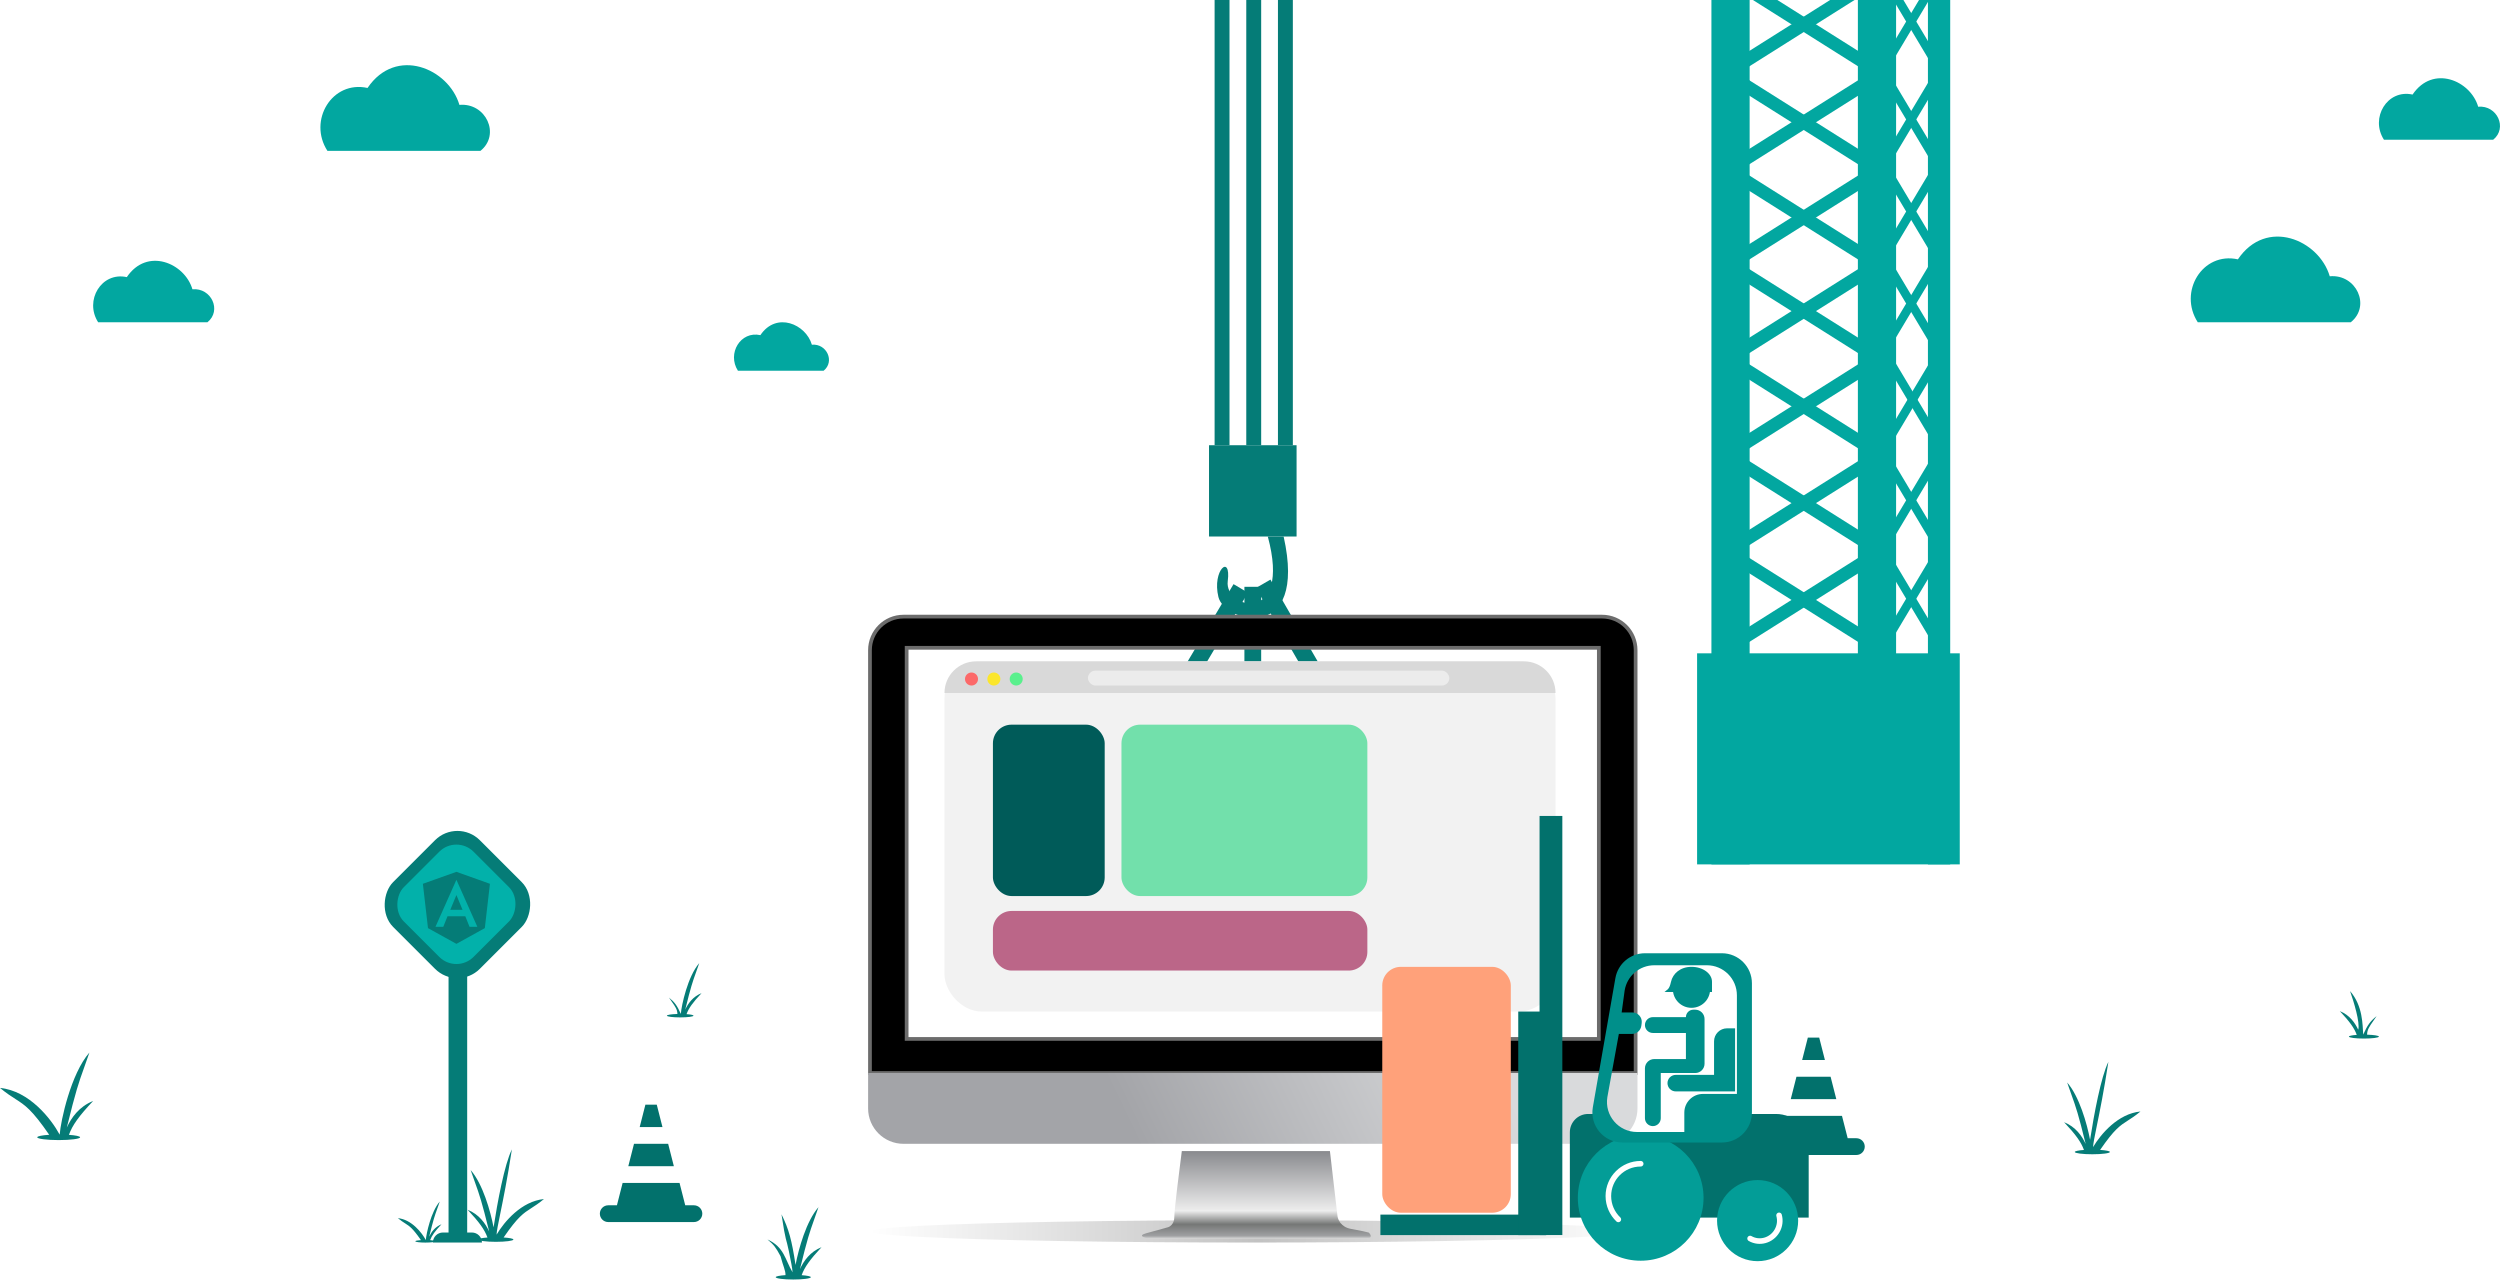 <svg width="1342" height="687" viewBox="0 0 1342 687" fill="none" xmlns="http://www.w3.org/2000/svg">
<g id="tribus">
<g id="background">
<g id="under_construction_sign">
<g id="sign_base">
<path id="grass" d="M228.587 665.615C228.833 662.222 231.392 650.338 236.063 645C235.534 646.537 235.104 647.74 234.728 648.793C233.323 652.724 232.665 654.566 230.38 663.855C231.516 661.392 233.46 658.597 237 657.181C233.439 660.965 231.781 663.269 230.904 665.7C232.582 665.819 233.72 666.051 233.72 666.317C233.72 666.705 231.308 667.02 228.333 667.02C225.357 667.02 222.945 666.705 222.945 666.317C222.945 666.041 224.17 665.801 225.952 665.687C221.569 659.323 219.866 658.232 217.451 656.686C216.392 656.007 215.195 655.24 213.574 653.902C220.951 654.621 226.47 661.731 228.558 665.615C228.568 665.615 228.577 665.615 228.587 665.615Z" fill="#057C77"/>
<path id="grass_2" d="M264.951 658.845C266.985 645.588 270.822 624.917 274.78 617C272.373 632.757 270.082 643.958 268.532 651.539C267.392 657.114 266.652 660.731 266.561 662.762C270.696 655.787 279.927 644.828 292 643.65C289.164 645.993 287.069 647.335 285.215 648.523C280.989 651.229 278.008 653.138 270.336 664.276C273.455 664.477 275.6 664.896 275.6 665.38C275.6 666.059 271.378 666.61 266.17 666.61C260.962 666.61 256.74 666.059 256.74 665.38C256.74 664.913 258.733 664.507 261.669 664.299C260.135 660.045 257.233 656.013 251 649.39C257.196 651.868 260.597 656.76 262.587 661.071C258.587 644.813 257.435 641.589 254.977 634.71C254.319 632.866 253.566 630.76 252.64 628.07C259.137 635.495 263.3 650.158 264.951 658.845Z" fill="#057C77"/>
<path id="sign_base_2" d="M232.381 667C232.381 664.025 234.793 661.614 237.767 661.614H253.326C256.301 661.614 258.712 664.025 258.712 667H232.381Z" fill="#057C77"/>
</g>
<g id="sign_body">
<rect id="Rectangle 2" x="245.547" y="439" width="65.827" height="65.827" rx="17" transform="rotate(45 245.547 439)" fill="#057C77"/>
<rect id="Rectangle 3" x="245" y="448" width="52.942" height="52.942" rx="13" transform="rotate(45 245 448)" fill="#02B1AA"/>
<rect id="Rectangle 4" x="240.782" y="520" width="10" height="143" fill="#057C77"/>
<g id="angular_logo">
<path id="Vector" d="M241.714 488.376H248.286L245 480.469L241.714 488.376Z" fill="#057C77"/>
<path id="Vector_2" d="M245 468L227 474.419L229.746 498.215L245 506.662L260.254 498.215L263 474.419L245 468ZM256.234 497.5H252.039L249.776 491.856H240.224L237.961 497.5H233.766L245 472.273L256.234 497.5Z" fill="#057C77"/>
</g>
</g>
</g>
<path id="grass_3" d="M32.042 609.002C32.569 601.758 38.031 576.393 48 565C46.87 568.28 45.953 570.849 45.15 573.097C42.152 581.487 40.748 585.418 35.87 605.245C38.296 599.988 42.444 594.022 50 591C42.398 599.077 38.86 603.993 36.989 609.182C40.57 609.436 43 609.931 43 610.5C43 611.328 37.851 612 31.5 612C25.149 612 20 611.328 20 610.5C20 609.909 22.616 609.399 26.42 609.154C17.063 595.571 13.428 593.243 8.275 589.942L8.274 589.942C6.012 588.493 3.458 586.857 0 584C15.744 585.536 27.525 600.712 31.981 609.001C32.002 609.001 32.022 609.002 32.042 609.002Z" fill="#057C77"/>
<path id="grass_4" d="M365.467 544.262C365.802 539.747 369.188 524.054 375.36 517C374.66 519.034 374.091 520.626 373.593 522.02C371.734 527.222 370.864 529.659 367.839 541.952C369.343 538.692 371.915 534.994 376.6 533.12C371.887 538.128 369.693 541.176 368.533 544.393C370.753 544.55 372.26 544.857 372.26 545.21C372.26 545.724 369.068 546.14 365.13 546.14C361.192 546.14 358 545.724 358 545.21C358 544.764 360.41 544.391 363.625 544.301C363.608 541.974 362.532 540.439 360.704 537.832C360.22 537.141 359.684 536.376 359.1 535.5C362.196 538.001 363.484 539.831 365.467 544.262Z" fill="#057C77"/>
<path id="grass_5" d="M1268.57 555.374C1268.19 550.26 1268.47 539.988 1261.5 532C1263.43 537.397 1267 549.103 1265.89 552.757C1264.19 549.066 1261.29 544.878 1256 542.755C1261.32 548.426 1263.8 551.878 1265.11 555.521C1262.6 555.7 1260.9 556.047 1260.9 556.447C1260.9 557.029 1264.5 557.5 1268.95 557.5C1273.4 557.5 1277 557.029 1277 556.447C1277 555.941 1274.28 555.519 1270.65 555.417C1270.67 552.783 1271.88 551.043 1273.95 548.091C1274.49 547.309 1275.1 546.442 1275.76 545.451C1272.26 548.283 1270.81 550.355 1268.57 555.374Z" fill="#057C77"/>
<path id="grass_6" d="M427.049 679.017C425.015 665.656 423.458 659.822 419.5 651.843C421.907 667.724 421.918 664.013 423.468 671.654C424.608 677.273 425.348 680.918 425.439 682.965C421.304 675.935 421 669.488 412 665.343C415.5 668.343 416.4 669.488 419 674.343C420.5 680.017 421.664 681.843 421.664 684.491C418.545 684.693 416.4 685.115 416.4 685.603C416.4 686.288 420.622 686.843 425.83 686.843C431.038 686.843 435.26 686.288 435.26 685.603C435.26 685.133 433.267 684.724 430.331 684.514C431.865 680.226 434.767 676.163 441 669.488C434.804 671.986 431.403 676.915 429.413 681.26C433.413 664.875 434.565 661.625 437.023 654.692C437.681 652.834 438.434 650.711 439.36 648C432.863 655.484 428.7 670.262 427.049 679.017Z" fill="#057C77"/>
<g id="hook_base">
<path d="M918.691 -36.463H939.2V464H918.691V-36.463Z" fill="#02A7A0"/>
<path d="M1034.91 -36.463H1046.87V464H1034.91V-36.463Z" fill="#02A7A0"/>
<path d="M997.309 -36.463H1017.82V414.593H997.309V-36.463Z" fill="#02A7A0"/>
<path d="M911 350.704H1052V464H911V350.704Z" fill="#02A7A0"/>
<path d="M927.236 343.764L1001.86 296.702L1008.42 300.84L933.797 347.902L927.236 343.764Z" fill="#02A7A0"/>
<path d="M927.236 291.802L1001.86 244.74L1008.42 248.877L933.797 295.939L927.236 291.802Z" fill="#02A7A0"/>
<path d="M927.236 239.839L1001.86 192.777L1008.42 196.914L933.797 243.976L927.236 239.839Z" fill="#02A7A0"/>
<path d="M927.236 188.727L1001.86 141.665L1008.42 145.803L933.797 192.865L927.236 188.727Z" fill="#02A7A0"/>
<path d="M927.236 138.468L1001.86 91.406L1008.42 95.543L933.797 142.605L927.236 138.468Z" fill="#02A7A0"/>
<path d="M927.236 87.357L1001.86 40.295L1008.42 44.432L933.797 91.494L927.236 87.357Z" fill="#02A7A0"/>
<path d="M933.797 296.185L1008.42 343.247L1001.86 347.385L927.236 300.323L933.797 296.185Z" fill="#02A7A0"/>
<path d="M933.797 244.222L1008.42 291.284L1001.86 295.422L927.236 248.36L933.797 244.222Z" fill="#02A7A0"/>
<path d="M933.797 192.259L1008.42 239.321L1001.86 243.459L927.236 196.397L933.797 192.259Z" fill="#02A7A0"/>
<path d="M933.797 141.148L1008.42 188.21L1001.86 192.348L927.236 145.285L933.797 141.148Z" fill="#02A7A0"/>
<path d="M933.797 90.889L1008.42 137.951L1001.86 142.088L927.236 95.026L933.797 90.889Z" fill="#02A7A0"/>
<path d="M933.797 39.778L1008.42 86.84L1001.86 90.977L927.236 43.915L933.797 39.778Z" fill="#02A7A0"/>
<path d="M1012.42 303.284L1015.14 298.741L1040.89 341.901L1038.18 346.444L1012.42 303.284Z" fill="#02A7A0"/>
<path d="M1012.42 250.47L1015.14 245.926L1040.89 289.086L1038.18 293.63L1012.42 250.47Z" fill="#02A7A0"/>
<path d="M1013.81 197.655L1016.52 193.111L1042.28 236.271L1039.57 240.815L1013.81 197.655Z" fill="#02A7A0"/>
<path d="M1012.42 144.84L1015.14 140.296L1040.89 183.457L1038.18 188L1012.42 144.84Z" fill="#02A7A0"/>
<path d="M1012.42 95.432L1015.14 90.889L1040.89 134.049L1038.18 138.592L1012.42 95.432Z" fill="#02A7A0"/>
<path d="M1012.42 46.025L1015.14 41.481L1040.89 84.641L1038.18 89.185L1012.42 46.025Z" fill="#02A7A0"/>
<path d="M1013.69 346.445L1010.98 341.901L1036.74 298.741L1039.45 303.284L1013.69 346.445Z" fill="#02A7A0"/>
<path d="M1013.69 293.63L1010.98 289.086L1036.74 245.926L1039.45 250.47L1013.69 293.63Z" fill="#02A7A0"/>
<path d="M1013.69 240.815L1010.98 236.271L1036.74 193.111L1039.45 197.655L1013.69 240.815Z" fill="#02A7A0"/>
<path d="M1013.69 188L1010.98 183.457L1036.74 140.296L1039.45 144.84L1013.69 188Z" fill="#02A7A0"/>
<path d="M1013.69 138.593L1010.98 134.049L1036.74 90.889L1039.45 95.432L1013.69 138.593Z" fill="#02A7A0"/>
<path d="M1013.69 89.185L1010.98 84.641L1036.74 41.481L1039.45 46.025L1013.69 89.185Z" fill="#02A7A0"/>
<path d="M927.236 34.789L1001.86 -12.273L1008.42 -8.136L933.797 38.926L927.236 34.789Z" fill="#02A7A0"/>
<path d="M933.797 -12.791L1008.42 34.271L1001.86 38.409L927.236 -8.653L933.797 -12.791Z" fill="#02A7A0"/>
<path d="M1012.42 -6.543L1015.14 -11.087L1040.89 32.073L1038.18 36.617L1012.42 -6.543Z" fill="#02A7A0"/>
<path d="M1013.69 36.617L1010.98 32.073L1036.74 -11.087L1039.45 -6.543L1013.69 36.617Z" fill="#02A7A0"/>
<path d="M927.236 -17.421L1001.86 -64.483L1008.42 -60.346L933.797 -13.284L927.236 -17.421Z" fill="#02A7A0"/>
<path d="M933.797 -65L1008.42 -17.938L1001.86 -13.801L927.236 -60.863L933.797 -65Z" fill="#02A7A0"/>
<path d="M1012.42 -58.753L1015.14 -63.296L1040.89 -20.136L1038.18 -15.593L1012.42 -58.753Z" fill="#02A7A0"/>
<path d="M1013.69 -15.593L1010.98 -20.136L1036.74 -63.296L1039.45 -58.753L1013.69 -15.593Z" fill="#02A7A0"/>
</g>
<path id="cone" d="M364.778 635L367.833 647H372.5C374.985 647 377 649.015 377 651.5C377 653.985 374.985 656 372.5 656H326.5C324.015 656 322 653.985 322 651.5C322 649.015 324.015 647 326.5 647H331.167L334.222 635H364.778ZM358.667 614L361.722 626H337.278L340.333 614H358.667ZM352.556 593L355.611 605H343.389L346.444 593H352.556Z" fill="#02716C"/>
<path id="cone_2" d="M988.778 599L991.833 611H996.5C998.985 611 1001 613.015 1001 615.5C1001 617.985 998.985 620 996.5 620H950.5C948.015 620 946 617.985 946 615.5C946 613.015 948.015 611 950.5 611H955.167L958.222 599H988.778ZM982.667 578L985.722 590H961.278L964.333 578H982.667ZM976.556 557L979.611 569H967.389L970.444 557H976.556Z" fill="#02716C"/>
<path id="grass_7" d="M1121.95 611.845C1123.99 598.588 1127.82 577.917 1131.78 570C1129.37 585.757 1127.08 596.958 1125.53 604.539C1124.39 610.114 1123.65 613.731 1123.56 615.762C1127.7 608.787 1136.93 597.828 1149 596.65C1146.16 598.993 1144.07 600.335 1142.21 601.523C1137.99 604.229 1135.01 606.138 1127.34 617.276C1130.45 617.477 1132.6 617.896 1132.6 618.38C1132.6 619.059 1128.38 619.61 1123.17 619.61C1117.96 619.61 1113.74 619.059 1113.74 618.38C1113.74 617.913 1115.73 617.507 1118.67 617.299C1117.13 613.045 1114.23 609.013 1108 602.39C1114.2 604.868 1117.6 609.76 1119.59 614.071C1115.59 597.813 1114.44 594.589 1111.98 587.71C1111.32 585.866 1110.57 583.76 1109.64 581.07C1116.14 588.495 1120.3 603.158 1121.95 611.845Z" fill="#057C77"/>
<g id="clouds">
<path id="front_cloud" d="M1250.61 148.304C1264.86 147.029 1272.84 164.259 1261.88 173H1179.77C1169.21 156.699 1182.24 135.004 1201.3 139.214C1216.57 116.631 1244.87 128.73 1250.61 148.304H1250.61Z" fill="#02A7A0"/>
<path id="front_cloud_2" d="M246.612 56.304C260.862 55.029 268.837 72.259 257.885 81H175.773C165.211 64.698 178.242 43.004 197.295 47.214C212.571 24.631 240.867 36.73 246.611 56.304H246.612Z" fill="#02A7A0"/>
<path id="back_cloud" d="M103.294 155.283C113.473 154.369 119.169 166.729 111.346 173H52.695C45.151 161.305 54.459 145.742 68.068 148.762C78.98 132.561 99.19 141.241 103.293 155.283H103.294Z" fill="#02A7A0"/>
<path id="back_cloud_2" d="M1330.29 57.283C1340.47 56.369 1346.17 68.729 1338.35 75H1279.7C1272.15 63.306 1281.46 47.742 1295.07 50.762C1305.98 34.561 1326.19 43.241 1330.29 57.283H1330.29Z" fill="#02A7A0"/>
<path id="back_cloud_3" d="M435.815 185.041C443.802 184.321 448.271 194.06 442.133 199H396.115C390.195 189.786 397.498 177.524 408.176 179.903C416.738 167.139 432.596 173.978 435.815 185.041H435.815Z" fill="#02A7A0"/>
</g>
</g>
<g id="full_hook">
<g id="hook">
<path d="M654.052 320.5C657.434 334.304 702.052 346 689.052 288H680.552C693.5 336 657.115 326.916 659.052 312C661 297 650.5 306 654.052 320.5Z" fill="#057C77"/>
<path d="M649 239H696V288H649V239Z" fill="#057C77"/>
<path d="M652 -93H660V239H652V-93Z" fill="#057C77"/>
<path d="M669 -93H677V239H669V-93Z" fill="#057C77"/>
<path d="M686 -93H694V239H686V-93Z" fill="#057C77"/>
</g>
<g id="Vector_3">
<path d="M662.165 313.566L669.904 318.161L636.389 374.597L628.65 370.002L662.165 313.566Z" fill="#057C77"/>
<path d="M715.542 369.256L707.747 373.756L674.185 315.625L681.98 311.125L715.542 369.256Z" fill="#057C77"/>
<path d="M677 371H668L668 315L677 315L677 371Z" fill="#057C77"/>
</g>
<g id="website">
<rect id="Rectangle 5" x="507" y="355" width="328" height="188" rx="20" fill="#F2F2F2"/>
<g id="Group 1">
<path id="Rectangle 6" d="M507 372C507 362.611 514.611 355 524 355H818C827.389 355 835 362.611 835 372H507Z" fill="#D9D9D9"/>
<circle id="Ellipse 6" cx="521.5" cy="364.5" r="3.5" fill="#FC6969"/>
<circle id="Ellipse 7" cx="533.5" cy="364.5" r="3.5" fill="#FBE62C"/>
<circle id="Ellipse 8" cx="545.5" cy="364.5" r="3.5" fill="#5AF08D"/>
<rect id="Rectangle 7" x="584" y="360" width="194" height="8" rx="4" fill="#ECECEC"/>
</g>
<rect id="Rectangle 8" x="533" y="389" width="60" height="92" rx="10" fill="#005B59"/>
<rect id="Rectangle 10" x="602" y="389" width="132" height="92" rx="10" fill="#72E0AB"/>
<rect id="Rectangle 9" x="533" y="489" width="201" height="32" rx="10" fill="#BB6688"/>
</g>
</g>
<g id="desktop">
<g id="screen">
<path id="margin" d="M467 575V576H468H877H878V575V349.028C878 339.072 869.934 331 859.983 331H485.017C475.066 331 467 339.072 467 349.028V575ZM486.679 557.696V347.751H858.256V557.696H486.679Z" fill="black" stroke="#6C6C6C" stroke-width="2"/>
</g>
<path id="Rectangle 1" d="M466 576H879V595C879 605.493 870.493 614 860 614H485C474.507 614 466 605.493 466 595V576Z" fill="url(#paint0_linear)"/>
<ellipse id="Ellipse 5" cx="672" cy="661" rx="205" ry="6" fill="url(#paint1_linear)" fill-opacity="0.24"/>
<g id="Vector 1" filter="url(#filter0_d)">
<path d="M711.903 613.895H632.394C631.055 624.068 628.378 645.377 628.378 649.232C628.378 653.087 625.969 654.586 624.764 654.854C622.756 655.389 617.617 656.781 613.119 658.066C608.622 659.351 612.316 660.476 614.725 660.877H731.178C735.032 660.877 733.855 658.736 732.784 657.665C731.847 657.397 728.608 656.621 723.146 655.657C717.685 654.693 716.052 650.437 715.918 648.429L711.903 613.895Z" fill="url(#paint2_linear)"/>
</g>
</g>
<g id="motostiv">
<path id="body" d="M842.694 607.811C842.694 602.381 847.096 597.979 852.526 597.979H858.82C862.383 597.979 865.271 600.867 865.271 604.43C865.271 607.992 868.159 610.88 871.722 610.88H924.134C927.696 610.88 930.585 607.992 930.585 604.43C930.585 600.867 933.473 597.979 937.035 597.979H953.344C963.041 597.979 970.901 605.84 970.901 615.536V653.616H842.694V607.811Z" fill="#02716C"/>
<g id="wheel1">
<path id="wheel1_2" d="M914.466 643.01C914.466 661.646 899.359 676.753 880.724 676.753C862.088 676.753 846.981 661.646 846.981 643.01C846.981 624.375 862.088 609.268 880.724 609.268C899.359 609.268 914.466 624.375 914.466 643.01Z" fill="#039D97"/>
<path id="Ellipse 11" d="M880.724 624.693C871.14 624.693 863.37 632.462 863.37 642.046C863.37 646.973 865.423 651.42 868.721 654.579" stroke="white" stroke-width="3" stroke-miterlimit="5.498" stroke-linecap="round" stroke-linejoin="round"/>
</g>
<g id="wheel2">
<circle id="Ellipse 10" cx="943.486" cy="655.229" r="21.771" fill="#039D97"/>
<path id="Ellipse 12" d="M939.454 664.839C944.468 667.734 950.943 665.905 953.916 660.755C955.445 658.107 955.751 655.097 955.006 652.403" stroke="white" stroke-width="3" stroke-miterlimit="5.498" stroke-linecap="round" stroke-linejoin="round"/>
</g>
<path id="ramp" d="M826.435 438H838.662V662.968H826.435V438Z" fill="#02716C"/>
<g id="platform">
<rect id="Rectangle 14" x="741" y="652" width="89" height="11" fill="#02716C"/>
<rect id="Rectangle 15" x="830" y="543" width="120" height="15" transform="rotate(90 830 543)" fill="#02716C"/>
</g>
<rect id="orange_item" x="742" y="519" width="69" height="132" rx="10" fill="#FFA17A"/>
<g id="Vector_4">
<path fill-rule="evenodd" clip-rule="evenodd" d="M883.028 511.701C875.191 511.701 868.489 517.334 867.141 525.054L855.033 594.399C853.311 604.265 860.904 613.299 870.92 613.299H924.304C933.21 613.299 940.431 606.079 940.431 597.173V527.827C940.431 518.921 933.21 511.701 924.304 511.701H883.028ZM888.033 518.151C880.123 518.151 873.38 523.889 872.114 531.697L870.5 543.5H876.306C879.324 543.5 881.654 546.154 881.264 549.147L881.068 550.647C880.743 553.137 878.621 555 876.11 555H869L862.831 588.947C861.24 598.755 868.813 607.655 878.749 607.655H904.145C904.145 604.832 904.145 601.38 904.145 597.225C904.145 591.702 908.623 587.224 914.145 587.224H932.367V534.278C932.367 525.372 925.147 518.151 916.24 518.151H888.033Z" fill="#008F8A"/>
<path d="M927.102 552H931.391V585.866H899.541C897.091 585.866 895.106 583.881 895.106 581.431C895.106 578.982 897.091 576.996 899.541 576.996H920.102V559C920.102 555.134 923.236 552 927.102 552Z" fill="#008F8A"/>
<path d="M918 531C918 536.523 913.523 541 908 541C902.477 541 898 536.523 898 531C898 525.477 902.477 521 908 521C913.523 521 918 525.477 918 531Z" fill="#008F8A"/>
<path d="M905 546C905 543.791 906.791 542 909 542H910C912.761 542 915 544.239 915 547V571C915 573.761 912.761 576 910 576H891.5V600.25C891.5 602.597 889.597 604.5 887.25 604.5C884.903 604.5 883 602.597 883 600.25V573.5C883 570.739 885.239 568.5 888 568.5H905V554.5H887.25C884.903 554.5 883 552.597 883 550.25C883 547.903 884.903 546 887.25 546H905Z" fill="#008F8A"/>
<path d="M919 527C919 529.02 919 527.5 919 532.5C914 532.5 900.8 532.5 897 532.5C894.5 532.5 894.5 532.5 893.5 532.5C895 531 896 531.5 897 527C897.958 522.687 901.925 519 908 519C914.075 519 919 522.582 919 527Z" fill="#008F8A"/>
</g>
</g>
</g>
<defs>
<filter id="filter0_d" x="603" y="607.895" width="142.831" height="66.983" filterUnits="userSpaceOnUse" color-interpolation-filters="sRGB">
<feFlood flood-opacity="0" result="BackgroundImageFix"/>
<feColorMatrix in="SourceAlpha" type="matrix" values="0 0 0 0 0 0 0 0 0 0 0 0 0 0 0 0 0 0 127 0"/>
<feOffset dx="2" dy="4"/>
<feGaussianBlur stdDeviation="5"/>
<feColorMatrix type="matrix" values="0 0 0 0 0 0 0 0 0 0 0 0 0 0 0 0 0 0 0.25 0"/>
<feBlend mode="normal" in2="BackgroundImageFix" result="effect1_dropShadow"/>
<feBlend mode="normal" in="SourceGraphic" in2="effect1_dropShadow" result="shape"/>
</filter>
<linearGradient id="paint0_linear" x1="795.728" y1="556.683" x2="623.112" y2="639.689" gradientUnits="userSpaceOnUse">
<stop stop-color="#D9DADC"/>
<stop offset="1" stop-color="#A3A4A8"/>
</linearGradient>
<linearGradient id="paint1_linear" x1="877" y1="661" x2="467" y2="661" gradientUnits="userSpaceOnUse">
<stop stop-opacity="0"/>
<stop offset="0.491"/>
<stop offset="1" stop-opacity="0"/>
</linearGradient>
<linearGradient id="paint2_linear" x1="672.416" y1="613.895" x2="672.416" y2="660.877" gradientUnits="userSpaceOnUse">
<stop stop-color="#898A8E"/>
<stop offset="0.682" stop-color="#EDEDED"/>
<stop offset="0.837" stop-color="#757776"/>
<stop offset="0.969" stop-color="#9FA0A2"/>
<stop offset="1" stop-color="#D7D7D7"/>
</linearGradient>
</defs>
</svg>
